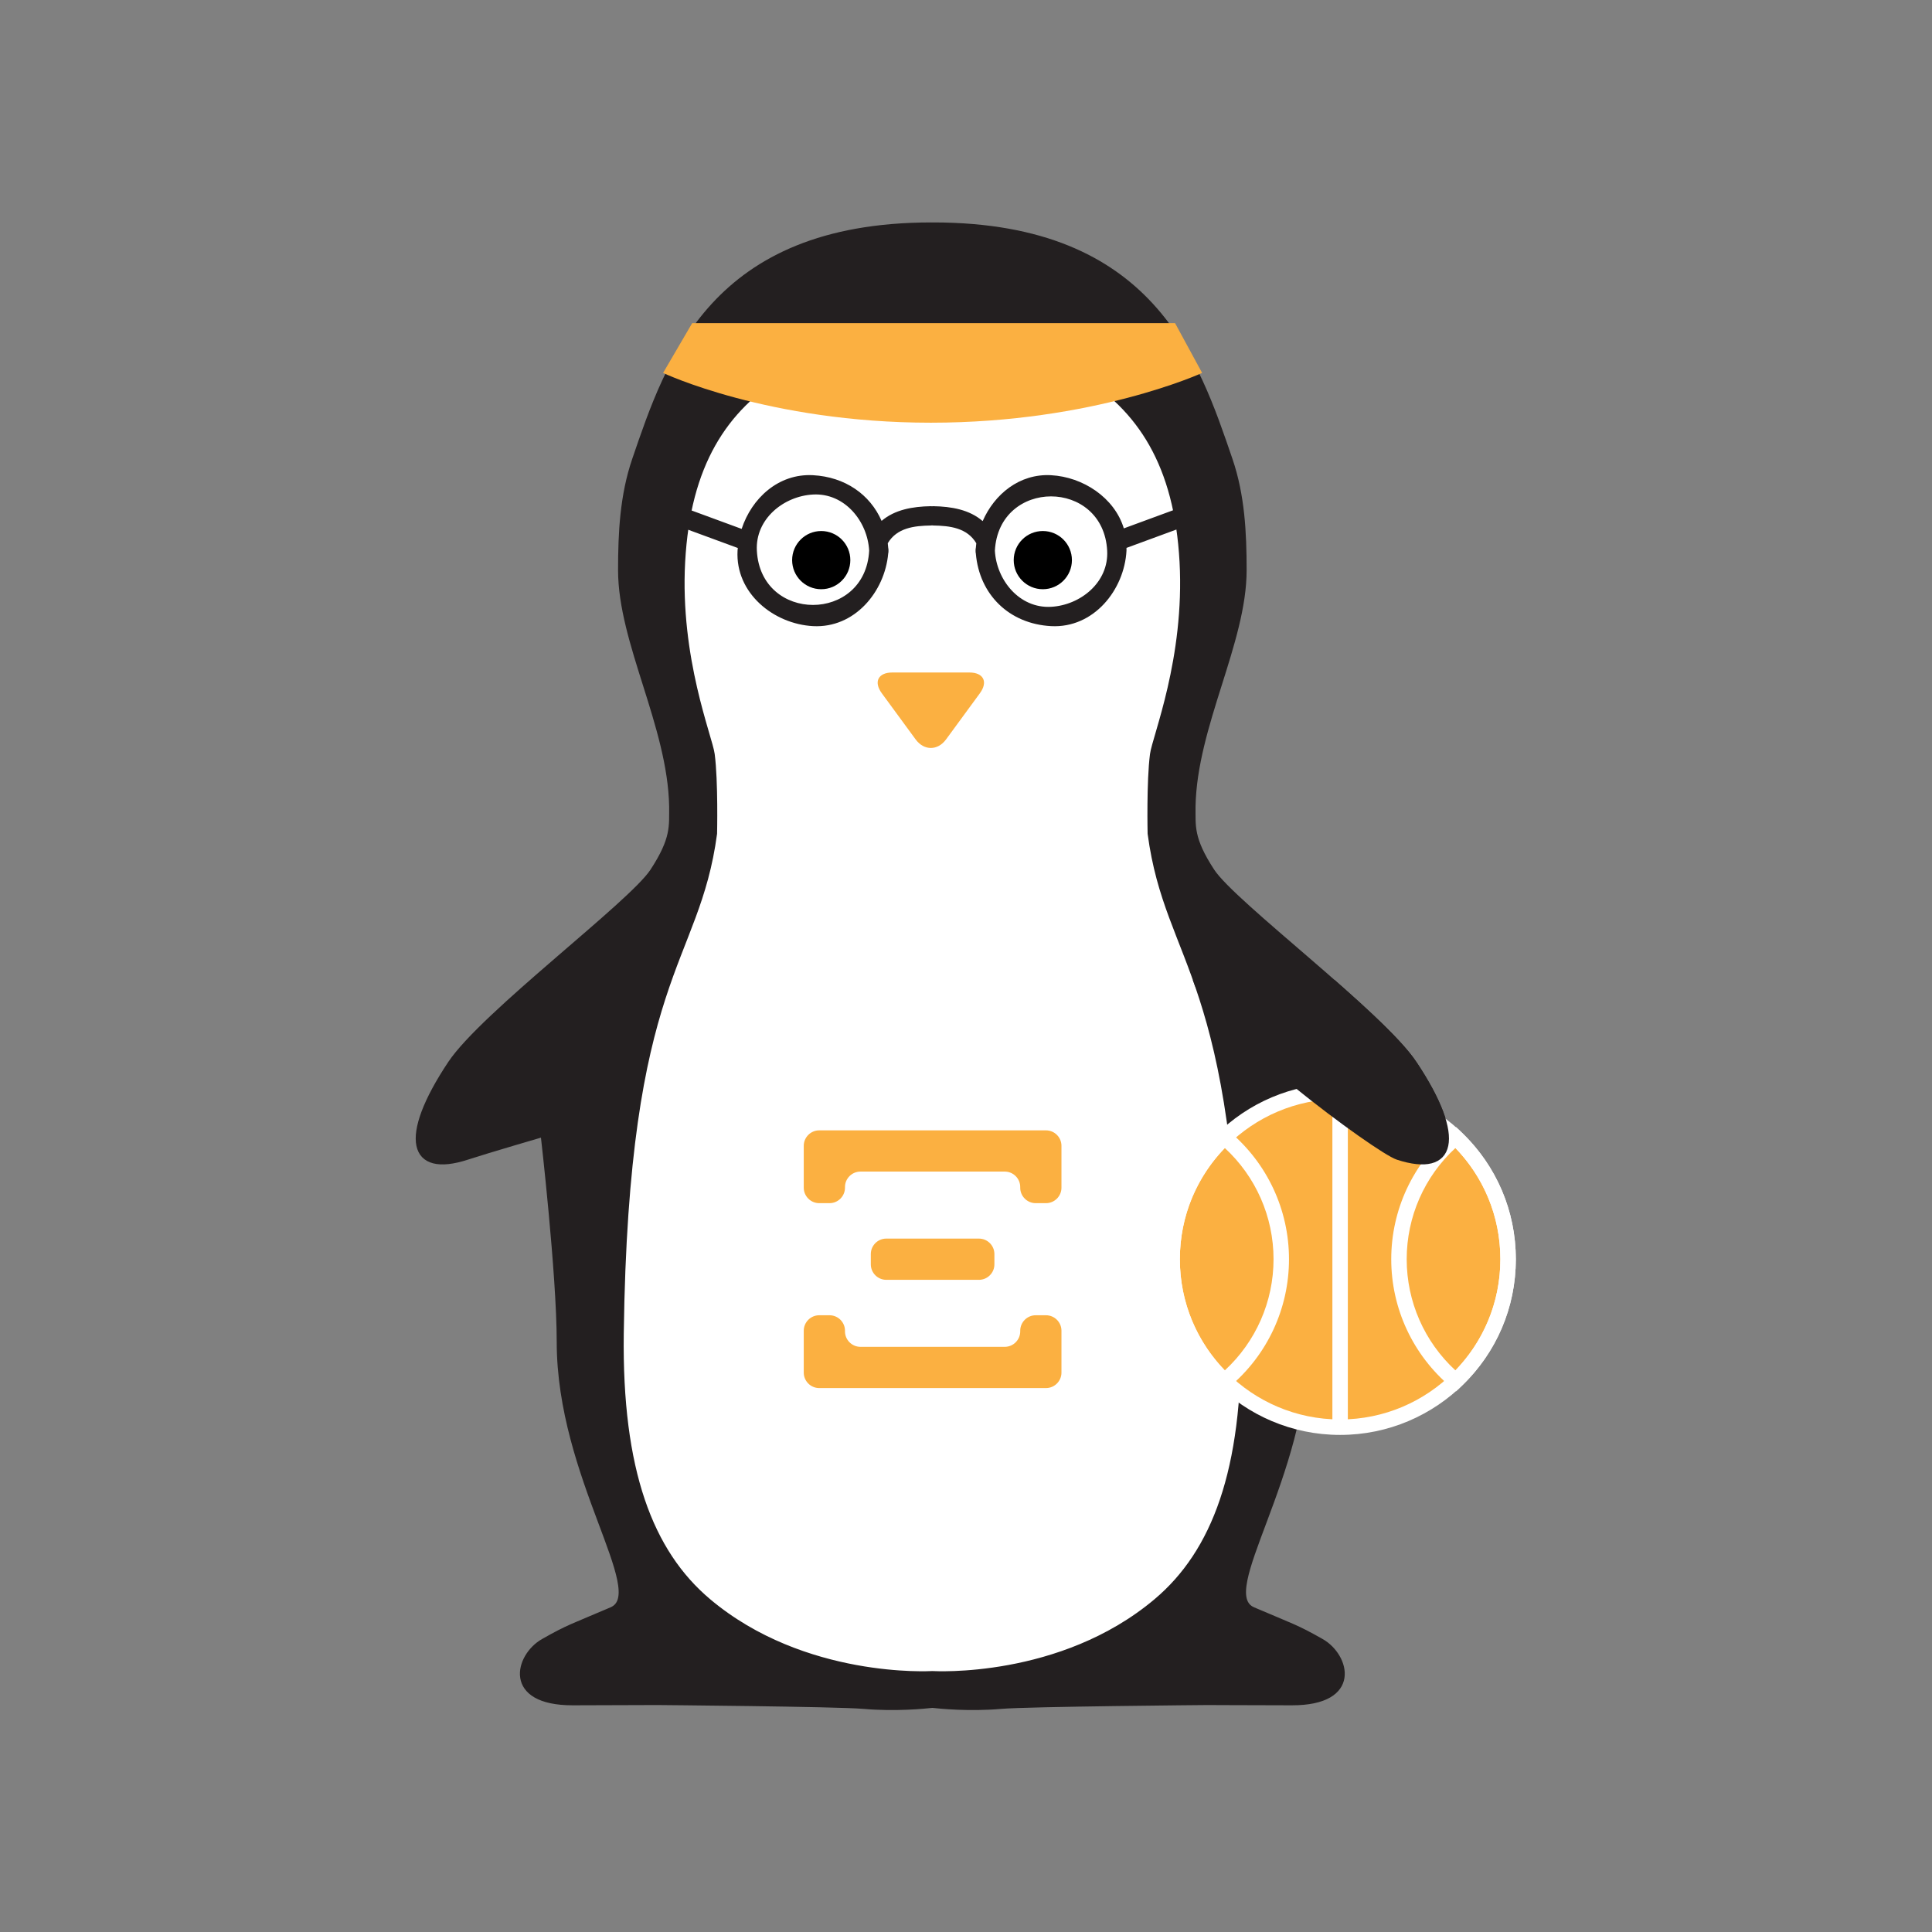 <?xml version="1.0" encoding="UTF-8" standalone="no"?>
<!-- Created with Inkscape (http://www.inkscape.org/) -->

<svg
   xmlns:dc="http://purl.org/dc/elements/1.1/"
   xmlns:cc="http://creativecommons.org/ns#"
   xmlns:rdf="http://www.w3.org/1999/02/22-rdf-syntax-ns#"
   xmlns:svg="http://www.w3.org/2000/svg"
   xmlns="http://www.w3.org/2000/svg"
   xmlns:sodipodi="http://sodipodi.sourceforge.net/DTD/sodipodi-0.dtd"
   xmlns:inkscape="http://www.inkscape.org/namespaces/inkscape"
   version="1.1"
   id="svg2"
   xml:space="preserve"
   width="500"
   height="500"
   viewBox="0 0 500 500"
   sodipodi:docname="karlik.svg"
   inkscape:version="0.92.1 r15371"><rect x="0" y="0" width="500" height="500" fill="#808080" stroke="none"/><defs
     id="defs6"><clipPath
       clipPathUnits="userSpaceOnUse"
       id="clipPath18"><path
         d="M 0,600 H 600 V 0 H 0 Z"
         id="path16"
         inkscape:connector-curvature="0" /></clipPath></defs><sodipodi:namedview
     pagecolor="#ffffff"
     bordercolor="#666666"
     borderopacity="1"
     objecttolerance="10"
     gridtolerance="10"
     guidetolerance="10"
     inkscape:pageopacity="0"
     inkscape:pageshadow="2"
     inkscape:window-width="1920"
     inkscape:window-height="1182"
     id="namedview4"
     showgrid="false"
     inkscape:zoom="0.834386"
     inkscape:cx="214.31192"
     inkscape:cy="504.8044"
     inkscape:window-x="0"
     inkscape:window-y="0"
     inkscape:window-maximized="1"
     inkscape:current-layer="g10" /><g
     id="g10"
     inkscape:groupmode="layer"
     inkscape:label="karlik_sport"
     transform="matrix(1.333,0,0,-1.333,0,500)"><g
       id="g12"
       transform="translate(-107.279,-113.53)"><g
         id="g14"
         clip-path="url(#clipPath18)"><g
           id="g20"
           transform="translate(378.14,282.824)"><path
             d="m 0,0 c -6.188,9.275 -33.857,29.875 -37.876,36.013 -4.016,6.138 -3.545,8.487 -3.582,12.117 0.279,15.102 9.57,30.709 9.57,44.264 0,7.037 -0.354,14.036 -2.629,20.681 -6.322,18.477 -18.506,35.096 -36.611,41.301 -5.114,1.755 -12.927,1.931 -18.644,1.941 v 0.002 h -0.221 -0.223 v -0.002 c -5.717,-0.01 -13.529,-0.186 -18.646,-1.941 -18.102,-6.205 -30.287,-22.824 -36.611,-41.301 -2.272,-6.645 -2.628,-13.644 -2.628,-20.681 0,-13.555 9.291,-29.162 9.571,-44.264 -0.037,-3.63 0.433,-5.979 -3.583,-12.117 C -146.13,29.875 -173.8,9.275 -179.987,0 c -9.382,-14.065 -7.367,-20.998 3.113,-17.574 3.83,1.252 14.264,4.295 14.264,4.295 0,0 5.207,-26.165 5.207,-38.895 0,-53.047 27.459,-67.833 67.187,-68.011 v -0.003 c 0.074,0 0.149,0.003 0.223,0.003 0.072,0 0.146,-0.003 0.221,-0.003 v 0.003 c 39.727,0.178 70.187,14.964 70.187,68.011 0,12.73 2.207,38.895 2.207,38.895 0,0 10.435,-3.043 14.263,-4.295 C 7.365,-20.998 9.381,-14.065 0,0"
             style="fill:#ffffff;fill-opacity:1;fill-rule:nonzero;stroke:none"
             id="path22"
             inkscape:connector-curvature="0" /></g><g
           id="g24"
           transform="translate(378.14,282.824)"><path
             d="m 0,0 c -6.188,9.275 -33.857,29.875 -37.876,36.013 -4.016,6.138 -3.545,8.487 -3.582,12.117 0.279,15.102 9.57,30.709 9.57,44.264 0,7.037 -0.354,14.036 -2.629,20.681 -6.322,18.477 -18.506,35.096 -36.611,41.301 -5.114,1.755 -12.927,1.931 -18.644,1.941 v 0.002 h -0.221 -0.223 v -0.002 c -5.717,-0.01 -13.529,-0.186 -18.646,-1.941 -18.102,-6.205 -30.287,-22.824 -36.611,-41.301 -2.272,-6.645 -2.628,-13.644 -2.628,-20.681 0,-13.555 9.291,-29.162 9.571,-44.264 -0.037,-3.63 0.433,-5.979 -3.583,-12.117 C -146.13,29.875 -173.8,9.275 -179.987,0 c -9.382,-14.065 -7.367,-20.998 3.113,-17.574 3.83,1.252 14.264,4.295 14.264,4.295 0,0 5.207,-26.165 5.207,-38.895 0,-53.047 27.459,-67.833 67.187,-68.011 v -0.003 c 0.074,0 0.149,0.003 0.223,0.003 0.072,0 0.146,-0.003 0.221,-0.003 v 0.003 c 39.727,0.178 70.187,14.964 70.187,68.011 0,12.73 2.207,38.895 2.207,38.895 0,0 10.435,-3.043 14.263,-4.295 C 7.365,-20.998 9.381,-14.065 0,0 Z"
             style="fill:none;stroke:#231f20;stroke-width:1;stroke-linecap:butt;stroke-linejoin:miter;stroke-miterlimit:4;stroke-dasharray:none;stroke-opacity:1"
             id="path26"
             inkscape:connector-curvature="0" /></g><g
           id="g28"
           transform="translate(290.956,345.071)"><path
             d="m 0,0 c -1.626,-2.218 -4.286,-2.218 -5.912,0 l -6.565,8.956 c -1.626,2.218 -0.706,4.033 2.044,4.033 H 4.521 c 2.75,0 3.669,-1.815 2.043,-4.033 z"
             style="fill:#fbb041;fill-opacity:1;fill-rule:nonzero;stroke:none"
             id="path30"
             inkscape:connector-curvature="0" /></g><g
           id="g32"
           transform="translate(304.09,379.877)"><path
             d="M 0,0 C 0,-3.12 2.529,-5.649 5.65,-5.649 8.77,-5.649 11.3,-3.12 11.3,0 11.3,3.12 8.77,5.65 5.65,5.65 2.529,5.65 0,3.12 0,0"
             style="fill:#000000;fill-opacity:1;fill-rule:nonzero;stroke:none"
             id="path34"
             inkscape:connector-curvature="0" /></g><g
           id="g36"
           transform="translate(272.369,379.877)"><path
             d="m 0,0 c 0,-3.12 -2.53,-5.649 -5.65,-5.649 -3.121,0 -5.649,2.529 -5.649,5.649 0,3.12 2.528,5.65 5.649,5.65 C -2.53,5.65 0,3.12 0,0"
             style="fill:#000000;fill-opacity:1;fill-rule:nonzero;stroke:none"
             id="path38"
             inkscape:connector-curvature="0" /></g><g
           id="g40"
           transform="translate(311.334,370.812)"><path
             d="m 0,0 c -6.168,-0.332 -10.596,5.219 -10.901,10.902 0.756,14.049 21.045,14.049 21.802,0 C 11.233,4.734 5.684,0.306 0,0 m -57.112,10.902 c -0.331,6.168 5.219,10.595 10.903,10.9 6.167,0.332 10.595,-5.216 10.901,-10.9 -0.757,-14.051 -21.048,-14.051 -21.804,0 M 27.58,20.174 C 23.098,18.526 18.615,16.877 14.133,15.228 12.327,21.189 6.213,25.218 0,25.552 c -6.138,0.331 -11,-3.699 -13.272,-8.912 -2.557,2.218 -6.052,2.837 -9.603,2.896 -0.083,10e-4 -0.155,-0.012 -0.232,-0.019 -0.075,0.006 -0.146,0.02 -0.227,0.018 -3.531,-0.059 -7.007,-0.67 -9.561,-2.855 -2.25,5.151 -7.116,8.539 -13.314,8.872 -6.723,0.362 -11.922,-4.502 -13.856,-10.426 -4.576,1.683 -9.15,3.366 -13.724,5.048 -2.276,0.837 -3.247,-2.788 -0.998,-3.614 4.66,-1.715 9.317,-3.429 13.976,-5.142 -0.015,-0.172 -0.042,-0.344 -0.051,-0.516 -0.446,-8.276 7.031,-14.242 14.653,-14.652 8.073,-0.435 13.932,6.67 14.596,14.093 0.041,0.171 0.066,0.353 0.055,0.559 0.011,0.202 -0.014,0.381 -0.053,0.549 -0.025,0.3 -0.046,0.601 -0.086,0.894 1.785,3.001 5.143,3.387 8.363,3.44 0.082,0.002 0.155,0.017 0.231,0.027 0.076,-0.009 0.147,-0.025 0.228,-0.026 3.222,-0.054 6.583,-0.44 8.367,-3.449 -0.043,-0.291 -0.062,-0.584 -0.088,-0.876 -0.041,-0.171 -0.066,-0.353 -0.055,-0.559 -0.011,-0.203 0.013,-0.382 0.052,-0.55 0.676,-8 6.493,-13.666 14.599,-14.102 8.276,-0.446 14.241,7.031 14.651,14.652 0.01,0.181 -0.005,0.355 -0.002,0.534 4.642,1.707 9.285,3.415 13.927,5.123 2.25,0.827 1.278,4.452 -0.996,3.615"
             style="fill:#231f20;fill-opacity:1;fill-rule:nonzero;stroke:none"
             id="path42"
             inkscape:connector-curvature="0" /></g><g
           id="g44"
           transform="translate(331.762,177.765)"><path
             d="m 0,0 c -18.54,-15.613 -43.318,-14.071 -43.408,-14.073 -0.002,0 -0.037,-10e-4 -0.063,-0.002 -0.025,10e-4 -0.059,0.002 -0.061,0.002 -0.091,0.002 -24.869,-1.54 -43.408,14.073 -11.304,9.521 -17.289,25.419 -16.941,51.936 0.918,70.002 14.674,71.38 18.116,97.087 0,0 0.23,10.098 -0.458,15.377 -0.437,3.35 -6.771,18.592 -5.738,37.412 1.032,18.822 8.148,29.724 19.738,36.724 10.481,6.33 25.651,6.468 28.46,6.435 v -0.005 c 0.074,-0.001 0.126,-0.003 0.126,-0.003 0,0 0.059,0.002 0.155,0.005 0.115,-0.003 0.179,-0.005 0.179,-0.005 0,0 0.05,0.002 0.125,0.003 v 0.007 c 2.81,0.031 17.979,-0.107 28.46,-6.437 11.591,-7 18.705,-17.902 19.739,-36.723 C 6.054,182.992 -0.28,167.75 -0.717,164.4 -1.405,159.121 -1.176,149.022 -1.176,149.022 2.267,123.316 16.021,121.938 16.94,51.936 17.287,25.419 11.304,9.521 0,0 m 50.098,104.4 c -6.412,9.615 -35.092,30.965 -39.256,37.328 -4.164,6.36 -3.675,8.797 -3.714,12.559 0.29,15.652 9.92,31.829 9.92,45.878 0,7.294 -0.368,14.548 -2.724,21.436 -6.553,19.15 -15.179,45.517 -57.503,45.572 -0.099,10e-4 -0.196,-0.003 -0.292,-0.005 -0.095,0.002 -0.191,0.006 -0.291,0.005 -42.322,-0.055 -50.949,-26.422 -57.502,-45.572 -2.357,-6.888 -2.724,-14.142 -2.724,-21.436 0,-14.05 9.631,-30.226 9.92,-45.878 -0.039,-3.763 0.449,-6.199 -3.715,-12.559 -4.162,-6.363 -32.842,-27.713 -39.256,-37.328 -9.724,-14.578 -7.634,-21.764 3.228,-18.214 3.969,1.297 14.784,4.451 14.784,4.451 0,0 3.129,-27.119 3.129,-40.313 0,-26.266 17.717,-48.735 10.144,-51.986 -7.572,-3.25 -8.267,-3.296 -13.271,-6.143 -5.002,-2.846 -7.484,-11.945 5.772,-11.918 13.255,0.028 16.32,0.053 16.32,0.053 0,0 34.874,-0.289 40.113,-0.746 6.166,-0.538 11.853,0.029 13.349,0.198 1.498,-0.169 7.186,-0.736 13.35,-0.198 5.238,0.457 40.112,0.746 40.112,0.746 0,0 3.066,-0.025 16.32,-0.053 13.258,-0.027 10.778,9.072 5.773,11.918 -5.004,2.847 -5.698,2.893 -13.273,6.143 -7.572,3.251 10.146,25.72 10.146,51.986 0,13.194 3.131,40.313 3.131,40.313 0,0 10.813,-3.154 14.783,-4.451 10.861,-3.55 12.952,3.636 3.227,18.214"
             style="fill:#231f20;fill-opacity:1;fill-rule:nonzero;stroke:none"
             id="path46"
             inkscape:connector-curvature="0" /></g><g
           id="g48"
           transform="translate(331.762,177.765)"><path
             d="m 0,0 c -18.54,-15.613 -43.318,-14.071 -43.408,-14.073 -0.002,0 -0.037,-10e-4 -0.063,-0.002 -0.025,10e-4 -0.059,0.002 -0.061,0.002 -0.091,0.002 -24.869,-1.54 -43.408,14.073 -11.304,9.521 -17.289,25.419 -16.941,51.936 0.918,70.002 14.674,71.38 18.116,97.087 0,0 0.23,10.098 -0.458,15.377 -0.437,3.35 -6.771,18.592 -5.738,37.412 1.032,18.822 8.148,29.724 19.738,36.724 10.481,6.33 25.651,6.468 28.46,6.435 v -0.005 c 0.074,-0.001 0.126,-0.003 0.126,-0.003 0,0 0.059,0.002 0.155,0.005 0.115,-0.003 0.179,-0.005 0.179,-0.005 0,0 0.05,0.002 0.125,0.003 v 0.007 c 2.81,0.031 17.979,-0.107 28.46,-6.437 11.591,-7 18.705,-17.902 19.739,-36.723 C 6.054,182.992 -0.28,167.75 -0.717,164.4 -1.405,159.121 -1.176,149.022 -1.176,149.022 2.267,123.316 16.021,121.938 16.94,51.936 17.287,25.419 11.304,9.521 0,0 Z m 50.098,104.4 c -6.412,9.615 -35.092,30.965 -39.256,37.328 -4.164,6.36 -3.675,8.797 -3.714,12.559 0.29,15.652 9.92,31.829 9.92,45.878 0,7.294 -0.368,14.548 -2.724,21.436 -6.553,19.15 -15.179,45.517 -57.503,45.572 -0.099,10e-4 -0.196,-0.003 -0.292,-0.005 -0.095,0.002 -0.191,0.006 -0.291,0.005 -42.322,-0.055 -50.949,-26.422 -57.502,-45.572 -2.357,-6.888 -2.724,-14.142 -2.724,-21.436 0,-14.05 9.631,-30.226 9.92,-45.878 -0.039,-3.763 0.449,-6.199 -3.715,-12.559 -4.162,-6.363 -32.842,-27.713 -39.256,-37.328 -9.724,-14.578 -7.634,-21.764 3.228,-18.214 3.969,1.297 14.784,4.451 14.784,4.451 0,0 3.129,-27.119 3.129,-40.313 0,-26.266 17.717,-48.735 10.144,-51.986 -7.572,-3.25 -8.267,-3.296 -13.271,-6.143 -5.002,-2.846 -7.484,-11.945 5.772,-11.918 13.255,0.028 16.32,0.053 16.32,0.053 0,0 34.874,-0.289 40.113,-0.746 6.166,-0.538 11.853,0.029 13.349,0.198 1.498,-0.169 7.186,-0.736 13.35,-0.198 5.238,0.457 40.112,0.746 40.112,0.746 0,0 3.066,-0.025 16.32,-0.053 13.258,-0.027 10.778,9.072 5.773,11.918 -5.004,2.847 -5.698,2.893 -13.273,6.143 -7.572,3.251 10.146,25.72 10.146,51.986 0,13.194 3.131,40.313 3.131,40.313 0,0 10.813,-3.154 14.783,-4.451 10.861,-3.55 12.952,3.636 3.227,18.214 z"
             style="fill:none;stroke:#231f20;stroke-width:1;stroke-linecap:butt;stroke-linejoin:miter;stroke-miterlimit:4;stroke-dasharray:none;stroke-opacity:1"
             id="path50"
             inkscape:connector-curvature="0" /></g><g
           id="g52"
           transform="translate(241.667,425.89)"><path
             d="m 0,0 -5.648,-9.667 c 0,0 20.314,-9.667 51.981,-9.667 C 78,-19.334 99,-9.667 99,-9.667 L 93.745,0 Z"
             style="fill:#fbb041;fill-opacity:1;fill-rule:nonzero;stroke:none"
             id="path54"
             inkscape:connector-curvature="0" /></g><g
           id="g56"
           transform="translate(367.46,276.766)"><path
             d="M 0,0 V -65.229"
             style="fill:#ffffff;fill-opacity:1;fill-rule:nonzero;stroke:none"
             id="path58"
             inkscape:connector-curvature="0" /></g><g
           id="g60"
           transform="translate(400.074,244.151)"><path
             d="m 0,0 c 0,-18.013 -14.602,-32.614 -32.614,-32.614 -18.013,0 -32.615,14.601 -32.615,32.614 0,18.013 14.602,32.614 32.615,32.614 C -14.602,32.614 0,18.013 0,0"
             style="fill:#fbb041;fill-opacity:1;fill-rule:nonzero;stroke:none"
             id="path62"
             inkscape:connector-curvature="0" /></g><g
           id="g64"
           transform="translate(367.46,275.266)"><path
             d="m 0,0 c -17.157,0 -31.115,-13.958 -31.115,-31.114 0,-17.157 13.958,-31.114 31.115,-31.114 17.156,0 31.114,13.957 31.114,31.114 C 31.114,-13.958 17.156,0 0,0 m 0,-65.228 c -18.812,0 -34.115,15.303 -34.115,34.114 C -34.115,-12.304 -18.812,3 0,3 18.81,3 34.114,-12.304 34.114,-31.114 34.114,-49.925 18.81,-65.228 0,-65.228"
             style="fill:#ffffff;fill-opacity:1;fill-rule:nonzero;stroke:none"
             id="path66"
             inkscape:connector-curvature="0" /></g><g
           id="g68"
           transform="translate(389.852,265.744)"><path
             d="m 0,0 c -6.033,-5.562 -9.466,-13.355 -9.466,-21.593 0,-8.235 3.434,-16.029 9.466,-21.591 5.635,5.829 8.722,13.443 8.722,21.591 C 8.722,-13.441 5.635,-5.827 0,0 m 0.122,-47.246 -1.026,0.862 c -7.348,6.175 -11.562,15.211 -11.562,24.791 0,9.581 4.214,18.618 11.562,24.792 L 0.122,4.062 1.094,3.139 c 6.853,-6.51 10.628,-15.292 10.628,-24.732 0,-9.436 -3.775,-18.219 -10.628,-24.73 z"
             style="fill:#ffffff;fill-opacity:1;fill-rule:nonzero;stroke:none"
             id="path70"
             inkscape:connector-curvature="0" /></g><g
           id="g72"
           transform="translate(345.068,265.744)"><path
             d="m 0,0 c -5.636,-5.827 -8.723,-13.442 -8.723,-21.593 0,-8.148 3.087,-15.762 8.723,-21.591 6.032,5.562 9.466,13.356 9.466,21.591 C 9.466,-13.355 6.033,-5.562 0,0 m -0.122,-47.246 -0.972,0.923 c -6.854,6.512 -10.629,15.295 -10.629,24.73 0,9.439 3.775,18.222 10.629,24.732 l 0.972,0.923 1.026,-0.863 c 7.348,-6.174 11.562,-15.211 11.562,-24.792 0,-9.58 -4.214,-18.616 -11.562,-24.791 z"
             style="fill:#ffffff;fill-opacity:1;fill-rule:nonzero;stroke:none"
             id="path74"
             inkscape:connector-curvature="0" /></g><path
           d="m 368.96,211.536 h -3 v 65.229 h 3 z"
           style="fill:#ffffff;fill-opacity:1;fill-rule:nonzero;stroke:none"
           id="path76"
           inkscape:connector-curvature="0" /><g
           id="g78"
           transform="translate(378.633,263.95)"><path
             d="m 0,0 c 10.861,-3.55 12.952,3.637 3.227,18.215 -2.604,3.903 -8.877,9.741 -15.69,15.724 H -39.067 C -35.896,24.902 -3.97,1.298 0,0"
             style="fill:#231f20;fill-opacity:1;fill-rule:nonzero;stroke:none"
             id="path80"
             inkscape:connector-curvature="0" /></g><g
           id="g82"
           transform="translate(378.633,263.95)"><path
             d="m 0,0 c 10.861,-3.55 12.952,3.637 3.227,18.215 -2.604,3.903 -8.877,9.741 -15.69,15.724 H -39.067 C -35.896,24.902 -3.97,1.298 0,0 Z"
             style="fill:none;stroke:#231f20;stroke-width:1;stroke-linecap:butt;stroke-linejoin:miter;stroke-miterlimit:4;stroke-dasharray:none;stroke-opacity:1"
             id="path84"
             inkscape:connector-curvature="0" /></g><g
           id="g86"
           transform="translate(268.331,255.033)"><path
             d="m 0,0 c 1.65,0 3,1.35 3,3 v 0.13 c 0,1.65 1.35,3 3,3 h 28.022 c 1.651,0 3,-1.35 3,-3 V 3 c 0,-1.65 1.35,-3 3,-3 h 2.006 c 1.651,0 3,1.35 3,3 v 8.134 c 0,1.65 -1.349,3 -3,3 H -2.005 c -1.65,0 -3,-1.35 -3,-3 V 3 c 0,-1.65 1.35,-3 3,-3 z"
             style="fill:#fbb041;fill-opacity:1;fill-rule:nonzero;stroke:none"
             id="path88"
             inkscape:connector-curvature="0" /></g><g
           id="g90"
           transform="translate(308.353,233.269)"><path
             d="m 0,0 c -1.65,0 -3,-1.35 -3,-3 v -0.129 c 0,-1.65 -1.35,-3 -3,-3 h -28.022 c -1.65,0 -3,1.35 -3,3 V -3 c 0,1.65 -1.35,3 -3,3 h -2.005 c -1.65,0 -3,-1.35 -3,-3 v -8.135 c 0,-1.65 1.35,-3 3,-3 H 2.006 c 1.65,0 3,1.35 3,3 V -3 c 0,1.65 -1.35,3 -3,3 z"
             style="fill:#fbb041;fill-opacity:1;fill-rule:nonzero;stroke:none"
             id="path92"
             inkscape:connector-curvature="0" /></g><g
           id="g94"
           transform="translate(300.339,243.148)"><path
             d="m 0,0 c 0,-1.65 -1.35,-3 -3,-3 h -17.993 c -1.65,0 -3,1.35 -3,3 v 2.006 c 0,1.65 1.35,3 3,3 H -3 c 1.65,0 3,-1.35 3,-3 z"
             style="fill:#fbb041;fill-opacity:1;fill-rule:nonzero;stroke:none"
             id="path96"
             inkscape:connector-curvature="0" /></g></g></g></g></svg>